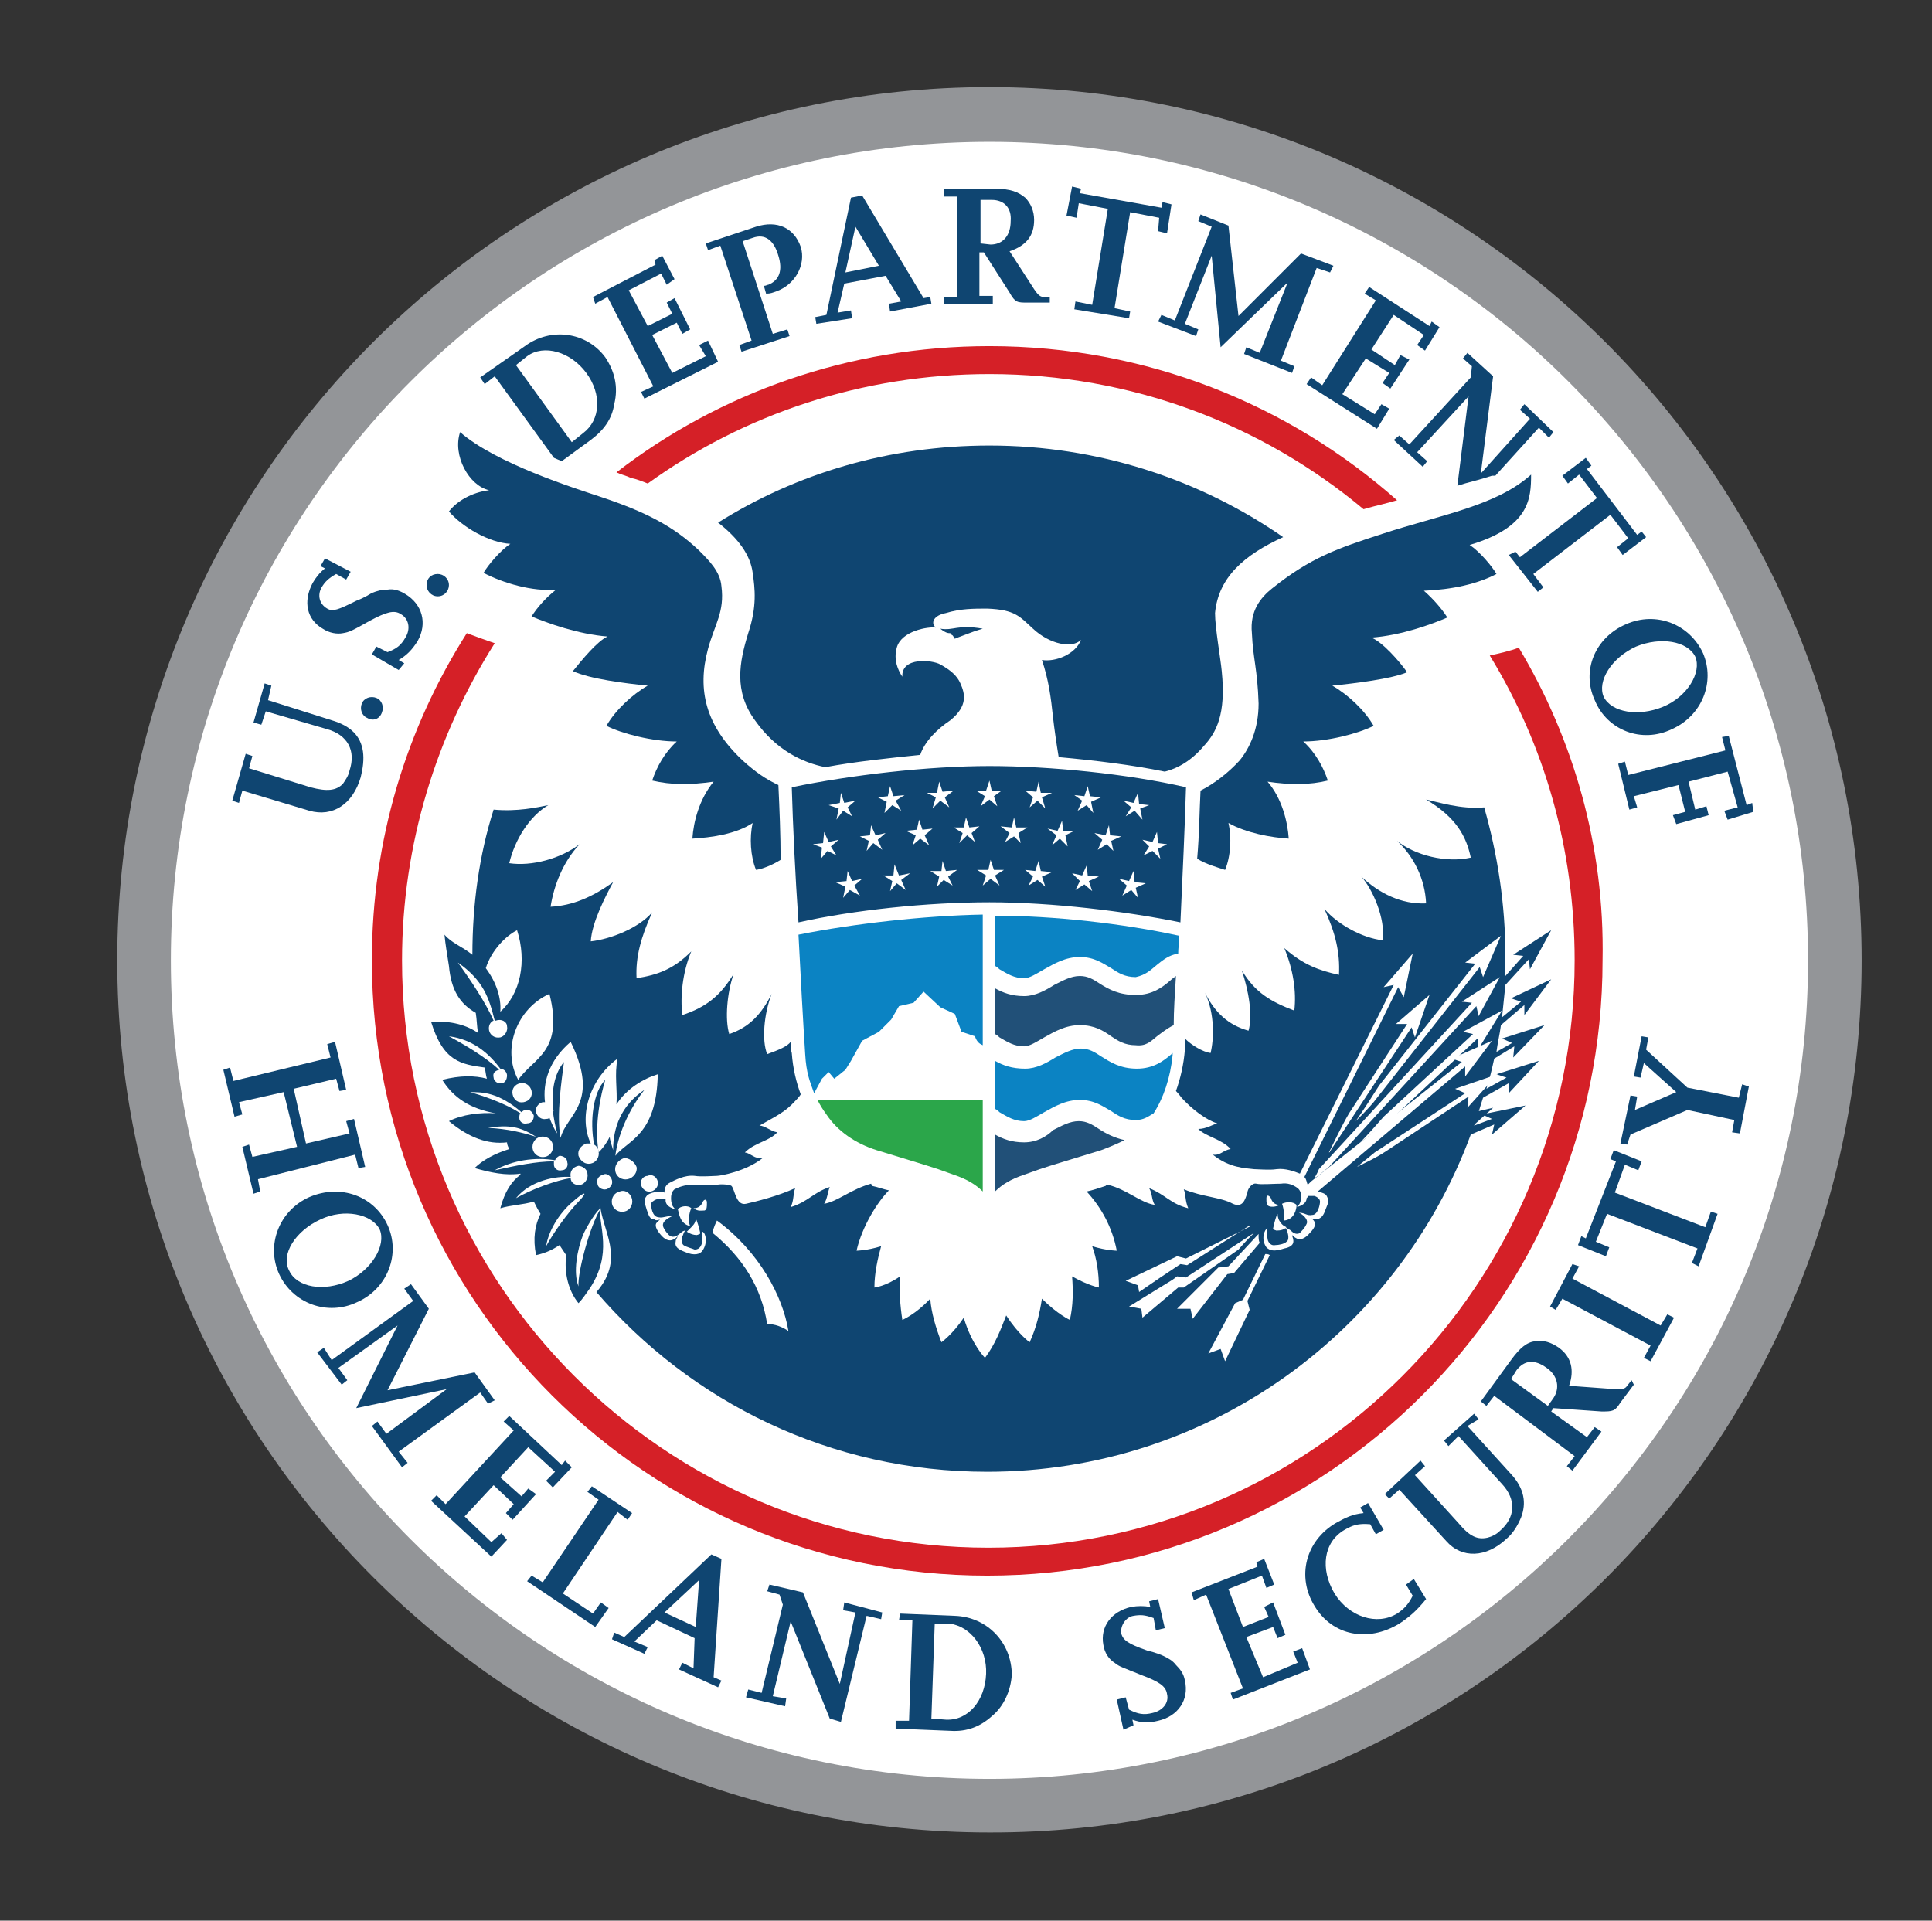<?xml version="1.0" encoding="utf-8"?>
<svg version="1.1" id="Layer_1" xmlns="http://www.w3.org/2000/svg" xmlns:xlink="http://www.w3.org/1999/xlink" x="0px" y="0px"
	 viewBox="0 0 173 172" style="enable-background:new 0 0 173 172;" xml:space="preserve">
<rect x="0" y="0" width="173" height="172" fill="#333333" stroke="none"/>
<style type="text/css">
	.st0{fill-rule:evenodd;clip-rule:evenodd;fill:#939598;}
	.st1{fill-rule:evenodd;clip-rule:evenodd;fill:#FFFFFF;}
	.st2{fill-rule:evenodd;clip-rule:evenodd;fill:#D52027;}
	.st3{fill-rule:evenodd;clip-rule:evenodd;fill:#0F4571;}
	.st4{fill-rule:evenodd;clip-rule:evenodd;fill:#0B83C3;}
	.st5{fill-rule:evenodd;clip-rule:evenodd;fill:#2BA64A;}
	.st6{fill-rule:evenodd;clip-rule:evenodd;fill:#215078;}
</style>
<g>
	<g>
		<path class="st0" d="M166.7,86c0-43.2-35-78.2-78.1-78.2c-43.2,0-78.1,35-78.1,78.2c0,43.1,35,78.1,78.1,78.1
			C131.8,164.2,166.7,129.2,166.7,86L166.7,86L166.7,86z"/>
		<path class="st1" d="M88.6,159.3c-40.5,0-73.3-32.8-73.3-73.3c0-40.5,32.8-73.3,73.3-73.3c40.5,0,73.3,32.8,73.3,73.3
			C161.9,126.5,129,159.3,88.6,159.3L88.6,159.3L88.6,159.3z"/>
		<path class="st2" d="M136,58c-0.8,0.3-1.7,0.5-2.6,0.7c4.9,8,7.6,17.3,7.6,27.3c0,29-23.5,52.6-52.5,52.6S36,115,36,86
			c0-10.4,3.1-20.2,8.3-28.4c-0.9-0.3-1.7-0.6-2.5-0.9c-5.4,8.5-8.5,18.5-8.5,29.3c0,30.5,24.7,55.1,55.1,55.1
			c30.4,0,55.1-24.7,55.1-55.1C143.7,75.8,140.9,66.2,136,58L136,58L136,58z"/>
		<path class="st3" d="M117.1,107.1c0,0.1,0,0.1-0.1,0.2c0,0.2-0.1,0.5-0.6,0.7c-0.2,0.1-0.4,0.1-0.1-0.1c0.2-0.2,0.4-1.1-0.1-1.5
			c-0.4-0.3-0.9-0.5-1.5-0.4c-0.7,0-1.8,0.1-2.2,0c-0.4-0.1-0.8,0.5-0.8,0.8c-0.2,0.6-0.4,1.4-1.3,1c-1.1-0.6-2.7-0.6-4.4-1.3
			c0.2,0.5,0.1,1,0.4,1.7c-1.6-0.4-2-1.2-3.5-1.8c0.3,0.5,0.2,1,0.5,1.5c-1.3-0.2-2.5-1.4-4.2-1.8c-0.1,0-0.1,0-0.2,0.1
			c-0.6,0.2-1.2,0.4-1.7,0.5c1.3,1.4,2.3,3.2,2.7,5.3c0,0-0.9,0-2.2-0.4c0.4,1.1,0.6,2.4,0.6,3.7c0,0-1-0.2-2.4-1
			c0.1,1.3,0.1,2.6-0.2,3.9c0,0-1.1-0.5-2.5-1.9c-0.2,1.3-0.5,2.6-1.1,3.9c0,0-1-0.7-2.1-2.4c-0.5,1.3-1,2.6-1.9,3.8
			c0,0-1.2-1.2-1.9-3.6c-1,1.5-2,2.2-2,2.2c-0.5-1.3-0.9-2.6-1-3.9c-1.3,1.4-2.5,1.9-2.5,1.9c-0.2-1.3-0.3-2.7-0.2-3.9
			c-1.3,0.9-2.3,1-2.3,1c0-1.3,0.3-2.6,0.6-3.7c-1.3,0.4-2.2,0.4-2.2,0.4c0.5-2.2,1.9-4.4,2.9-5.4l0,0c-0.5-0.1-1-0.3-1.5-0.4
			C78,106,78,106,78,106c-1.8,0.5-3,1.6-4.2,1.8c0.3-0.5,0.3-1,0.5-1.5c-1.5,0.5-1.9,1.3-3.5,1.8c0.3-0.6,0.2-1.1,0.4-1.7
			c-1.5,0.7-3.5,1.2-4.4,1.4c-0.9,0.2-1-1.3-1.3-1.6c-0.1-0.1-0.9-0.2-1.3-0.1c-0.5,0.1-1.4,0-2.2,0c-0.7,0-1.2,0.2-1.6,0.4
			c-0.5,0.4-0.3,1.4-0.1,1.6c0.2,0.2,0.1,0.2-0.1,0.1c-0.5-0.2-0.6-0.5-0.6-0.7c0,0,0-0.1,0-0.1c-0.2,0-0.5,0-0.8,0
			c-0.3,0.1-0.5,0.3-0.5,0.4c0,0.3,0.1,1.1,0.6,1.2c0.5,0.1,0.6-0.1,1.3-0.1c-0.4,0.2-1,0.5-0.8,1c0.1,0.2,0.2,0.4,0.5,0.7
			c0.2,0.2,0.5,0.2,0.8,0c0.3-0.2,0.4-0.4,0.7-0.4c-0.2,0.1-0.2,0.4-0.3,0.5c-0.1,0.3-0.1,0.6,0.1,0.8c0.3,0.2,0.8,0.3,1,0.4
			c0.5,0,0.6-0.4,0.7-0.7c0-0.3,0-0.6,0-0.9c0.3,0.1,0.5,1,0,1.7c-0.2,0.3-0.7,0.5-1.6,0.1c-0.5-0.2-0.9-0.4-0.8-0.9
			c0-0.2,0.1-0.3,0.2-0.5c-0.1,0.1-0.2,0.2-0.4,0.3c-0.4,0.2-0.8,0-1.2-0.5c-0.5-0.6-0.4-0.9-0.3-1c0.1-0.1,0.2-0.2,0.3-0.3
			c-0.2,0.1-0.4,0.1-0.5,0c-0.4,0-0.5-0.3-0.7-0.9c-0.2-0.7-0.3-0.8,0-1.2c0.2-0.3,1.2-0.5,1.6-0.3c0-0.4,0.1-0.7,0.5-0.9
			c0.4-0.2,1.3-0.7,2.2-0.6c0.6,0.1,1.7,0,2,0c0.3,0,2.6-0.4,4.1-1.6c-0.8,0.1-1-0.4-1.6-0.5c0.9-0.9,2.2-1,2.9-1.8
			c-0.6-0.1-1.1-0.6-1.6-0.6c1.4-0.8,2.3-1.2,3.2-2.2c0,0,0.4-0.4,0.5-0.6c-0.4-1.1-0.7-2.3-0.8-3.7c-0.1-0.3-0.1-0.6-0.1-1
			c-0.3,0.4-1,0.7-2.1,1.1c-0.5-1.2-0.3-3.6,0.4-5.4c-0.9,1.8-2,3-3.8,3.6c-0.4-1.3-0.2-3.7,0.4-5.4c-1.2,2-2.5,3-4.6,3.7
			c-0.2-1.6,0-3.8,0.8-5.7c-1.6,1.6-3,2.1-4.9,2.4c-0.1-1.9,0.4-3.7,1.4-5.9c-1.2,1.4-3.7,2.4-5.5,2.6c0.1-1.7,1.3-4,2-5.3
			c-1.8,1.3-3.6,2.1-5.6,2.2c0.3-1.9,1.1-4,2.6-5.6c-1.7,1.3-4.3,2-6.3,1.7c0.5-2.1,1.8-4.2,3.5-5.2c-1,0.2-2.8,0.6-4.9,0.4
			c-1.3,4.1-1.9,8.5-1.9,13c-1-0.8-1.8-1-2.5-1.8c0.1,1,0.2,1.5,0.4,2.8c0.2,2.2,1,3.4,2.4,4.2c0.1,0.6,0.1,1.2,0.2,1.8
			c-1-0.7-2.4-1.1-4.2-1c1.1,3.6,2.7,3.8,4.8,4.1c0.1,0.4,0.1,0.7,0.2,1c-1.1-0.3-2.4-0.3-4,0.1c1,1.6,2.5,2.6,4.8,3c0,0,0,0,0,0
			c-1.4-0.1-3,0.1-4.2,0.7c1.8,1.5,3.5,2.1,5.2,1.9c0,0.2,0.1,0.4,0.2,0.6c-1.3,0.4-2.4,1-3.1,1.7c1.4,0.4,2.8,0.7,4.1,0.5
			c0,0,0,0,0,0.1c-0.8,0.6-1.4,1.5-1.8,3c1-0.3,2-0.3,3-0.6c0.2,0.4,0.4,0.8,0.6,1.1c-0.5,1-0.7,2.2-0.4,3.7
			c0.9-0.2,1.5-0.5,2.1-0.9c0.2,0.3,0.4,0.6,0.6,0.9c-0.2,1.6,0.2,3.2,1.1,4.3c0.4-0.4,0.7-0.9,1-1.3c2.1-3.2,0.8-5.5,0.9-7.6
			c0,0,0-0.1,0-0.1c0.2,2.5,2.3,4.9-0.2,7.9c0,0.1-0.1,0.1-0.1,0.1c8.5,9.9,21,16.1,35,16.1c19.9,0,36.8-12.6,43.3-30.2l2.1-0.9
			l-0.2,0.9l3-2.6l-3.9,0.8l0.9,0.4l-1.6,0.6c0.3-0.8,0.5-1.6,0.8-2.5l2.3-1.3l0,0.9l2.7-2.9l-3.8,1.2l0.9,0.3l-1.8,1
			c0.3-0.9,0.5-1.8,0.7-2.7l1.8-1.1l-0.1,1l2.8-2.9l-3.8,1.2l0.9,0.4l-1.4,0.8c0.1-0.8,0.3-1.6,0.4-2.4l2.1-1.8l0,0.9l2.4-3.2
			l-3.6,1.7l0.9,0.3l-1.7,1.4c0.1-1,0.2-1.9,0.3-2.9l2.1-2.3l0.1,0.9l1.9-3.5l-3.4,2.2l0.9,0.1l-1.6,1.8c0-0.6,0-1.2,0-1.8
			c0-4.6-0.7-9.1-1.9-13.3c-2.1,0.2-4.2-0.5-5.2-0.7c2.7,1.6,3.6,3.3,4,5.2c-2.2,0.5-5-0.2-6.6-1.5c1.5,1.4,2.5,3.4,2.6,5.6
			c-2.2,0.1-4.2-0.9-5.8-2.4c1,1.1,2.2,3.8,1.9,5.7c-1.8-0.2-4-1.4-5.2-2.8c1,2.2,1.4,3.9,1.3,5.9c-1.8-0.4-3.2-0.9-4.9-2.4
			c0.8,1.9,1.1,3.9,0.9,5.6c-2.1-0.8-3.5-1.6-4.7-3.6c0.6,1.8,1,4,0.6,5.4c-1.8-0.5-3-1.6-3.9-3.4c0.9,1.9,0.8,4.2,0.5,5.4
			c-0.7-0.1-1.7-0.7-2.3-1.3c0,0.3,0,0.7,0,1c-0.1,1.3-0.4,2.6-0.8,3.7c0.2,0.2,0.5,0.6,0.5,0.6c0.9,1,2.2,2,3.2,2.3
			c-0.4,0.1-1,0.5-1.7,0.5c0.7,0.7,2.1,0.9,2.9,1.8c-0.7,0.1-0.9,0.6-1.6,0.5c1.5,1.2,2.9,1.2,3.7,1.3c0.3,0,1.4,0.1,2,0
			c0.8-0.1,1.6,0.2,2.1,0.4l8.4-16.9l-0.9,0.2l2.6-3l-0.8,3.9l-0.5-0.9l-8.4,17c0.2,0.2,0.2,0.5,0.3,0.7c0,0,0,0,0,0l0.3-0.3
			l13.5-10.7l-0.9-0.3l3.6-1.6l-2.4,3.2l0-0.9L118,106.7c0.4,0.1,0.7,0.2,0.8,0.4c0.2,0.4,0.2,0.5-0.1,1.2c-0.2,0.6-0.4,0.8-0.8,0.9
			c-0.1,0-0.3,0-0.5-0.1c0.1,0.1,0.2,0.1,0.3,0.3c0.1,0.2,0.1,0.5-0.4,1c-0.4,0.5-0.9,0.7-1.2,0.5c-0.2-0.1-0.3-0.2-0.4-0.3
			c0,0.1,0.1,0.3,0.1,0.4c0.1,0.5-0.3,0.7-0.8,0.8c-0.9,0.3-1.3,0.2-1.6-0.1c-0.5-0.7-0.2-1.6,0.1-1.7c-0.1,0.3-0.1,0.5,0,0.9
			c0,0.2,0.2,0.7,0.7,0.6c0.3,0,0.8-0.1,1-0.3c0.2-0.1,0.2-0.5,0.1-0.8c0-0.1-0.1-0.4-0.3-0.5c0.3,0.1,0.5,0.2,0.7,0.4
			c0.2,0.2,0.6,0.3,0.8,0c0.3-0.3,0.4-0.5,0.5-0.7c0.2-0.4-0.4-0.9-0.7-1c0.6,0,0.7,0.3,1.2,0.2c0.5,0,0.7-0.9,0.7-1.2
			c0-0.2-0.2-0.4-0.5-0.5C117.6,107.1,117.3,107.1,117.1,107.1L117.1,107.1L117.1,107.1z"/>
		<path class="st2" d="M58,43.3c8.6-6.2,19.2-9.8,30.6-9.8c12.7,0,24.4,4.5,33.5,12.1c1-0.3,2-0.5,3-0.8
			c-9.7-8.6-22.5-13.8-36.5-13.8c-12.6,0-24.2,4.2-33.4,11.3c0.4,0.2,0.9,0.3,1.3,0.5C57,42.9,57.5,43.1,58,43.3L58,43.3L58,43.3z"
			/>
		<path class="st3" d="M114.9,48.1c-7.5-5.2-16.6-8.2-26.3-8.2c-9,0-17.3,2.5-24.3,6.9c1.8,1.4,2.9,2.9,3.1,4.5
			c0.2,1.4,0.4,3-0.4,5.4c-0.8,2.6-1.3,5.2,0.6,7.8c1.9,2.7,4.3,3.8,6.3,4.2c2.7-0.5,5.6-0.8,8.5-1.1c0.4-1.2,1.5-2.3,2.7-3.1
			c1.6-1.3,1.3-2.4,0.9-3.3c-0.3-0.7-0.9-1.2-1.8-1.7c-0.7-0.4-3.5-0.7-3.4,1.1c-0.4-0.6-0.8-1.5-0.5-2.6c0.4-1.5,2.8-1.9,3.5-1.8
			c-0.5-0.4-0.2-1.1,0.9-1.3c1.3-0.4,2.5-0.4,3.7-0.4c2.5,0.1,2.9,0.7,4.1,1.8c1.5,1.4,3.5,1.8,4.3,1c-0.5,1.3-2.3,2-3.5,1.8
			c0.6,1.8,0.8,3.3,1,5.2c0.1,0.9,0.3,2.3,0.5,3.5c3.3,0.3,6.6,0.7,9.5,1.3c1.2-0.3,2.4-1,3.5-2.3c1.1-1.2,2-2.8,1.6-6.7
			c-0.1-1.1-0.6-3.9-0.6-5.2C109.1,51.7,111.4,49.7,114.9,48.1L114.9,48.1L114.9,48.1z"/>
		<path class="st3" d="M71.5,82.6c4.9-1.1,11.5-1.8,17.1-1.8c5.6,0,12.2,0.8,17.1,1.8c0.2-4.3,0.4-8.7,0.5-12.1
			c-5.2-1.2-12.2-1.9-17.6-1.9c-5.5,0-12.4,0.8-17.7,1.9C71,73.9,71.2,78.3,71.5,82.6L71.5,82.6L71.5,82.6z"/>
		<path class="st3" d="M137.1,42.5c-3.1,2.8-8.1,3.6-13.3,5.3c-4,1.3-6.4,2.1-9.9,4.9c-1,0.8-2,2-1.8,4c0.1,2.3,0.5,3.2,0.6,6.3
			c0,2.3-0.8,4-1.7,5.1c-1,1.1-2.3,2.1-3.5,2.7c-0.1,1.9-0.1,3.8-0.3,6.1c0.8,0.5,1.9,0.8,2.5,1c0.5-1.2,0.6-2.9,0.3-4.2
			c1.6,0.9,3.8,1.3,5.4,1.4c-0.1-1.5-0.6-3.6-1.9-5.1c2,0.3,3.8,0.3,5.4-0.1c-0.4-1.2-1.1-2.5-2.2-3.5c2.2,0,4.9-0.7,6.3-1.4
			c-0.8-1.4-2.3-2.8-3.7-3.6c2-0.2,5.3-0.6,6.7-1.2c-0.7-1-2.2-2.7-3.2-3.1c2.7-0.2,5.4-1.2,6.8-1.8c-0.5-0.8-1.3-1.7-2.1-2.4
			c2.5-0.1,4.8-0.6,6.5-1.5c-0.4-0.7-1.5-2-2.4-2.6C137,47.2,137.1,44.6,137.1,42.5L137.1,42.5L137.1,42.5z"/>
		<path class="st3" d="M69.7,70.3c-1.1-0.5-2.1-1.2-3.2-2.2c-3.3-3.1-4.1-6.3-3.1-10c0.6-2.2,1.5-3.3,1.2-5.6
			c-0.1-1.3-1.1-2.3-2-3.2c-2.3-2.2-4.9-3.5-8.8-4.8c-2.4-0.8-9.4-3-12.6-5.8c-0.7,2.1,0.8,4.8,2.6,5.2c-1.6,0.2-2.9,1-3.6,1.9
			c1.2,1.4,3.6,2.8,5.5,2.9c-0.9,0.6-2,1.9-2.4,2.6c1.7,0.9,4.4,1.7,6.5,1.5c-0.9,0.7-1.7,1.6-2.2,2.4c1.4,0.6,4.2,1.6,6.8,1.8
			c-0.9,0.4-2.3,2.1-3.1,3.1c1.5,0.7,4.7,1.1,6.7,1.3c-1.4,0.8-2.9,2.2-3.7,3.6c1.4,0.7,4.1,1.4,6.3,1.4c-1.1,1-1.8,2.3-2.2,3.5
			c1.7,0.4,3.4,0.4,5.5,0.1c-1.3,1.6-1.8,3.6-1.9,5.1c1.7-0.1,3.9-0.4,5.4-1.4c-0.3,1.3-0.2,3,0.3,4.2c0.6-0.1,1.4-0.4,2.2-0.9
			C69.9,74.8,69.8,72.4,69.7,70.3L69.7,70.3L69.7,70.3z"/>
		<path class="st1" d="M117.7,105.5c0.1-0.2,0.3-0.5,0.4-0.8l13.7-14.9l-0.9-0.1l3.4-2.2l-1.9,3.5l-0.2-0.9L119,104.5
			C118.5,104.9,118.1,105.3,117.7,105.5L117.7,105.5L117.7,105.5z"/>
		<path class="st4" d="M87.3,92.8c0.2,0.6,0.5,0.7,0.7,0.8V81.9c-5.2,0.1-11.5,0.8-16.5,1.8c0.2,3.9,0.4,7.6,0.6,10.7
			c0.1,1.7,0.4,2.4,0.8,3.5l0.7-1.3l0.6-0.6l0.5,0.6l1-0.8l0.5-0.8l1-1.8l1.5-0.8l1.1-1.1l0.7-1.2l1.3-0.3l0.9-1l1.5,1.4l1.3,0.6
			l0.6,1.6L87.3,92.8L87.3,92.8L87.3,92.8z"/>
		<path class="st4" d="M103.6,86.4c0.5-0.4,1.1-0.9,1.9-1c0-0.5,0.1-1.1,0.1-1.6c-5-1.1-11.3-1.8-16.5-1.8v4.5
			c0.2,0.1,0.3,0.2,0.4,0.3c0.7,0.4,1.3,0.8,2.2,0.8c0.5,0,1.1-0.4,1.8-0.8c0.9-0.5,1.9-1.1,3.2-1.1c1.3,0,2.1,0.6,2.8,1
			c0.6,0.4,1.2,0.8,2.2,0.8C102.6,87.3,103,86.9,103.6,86.4L103.6,86.4L103.6,86.4z"/>
		<polygon class="st3" points="36,131.4 36.5,131 35.7,130 43,124.7 43.7,125.7 44.3,125.4 42.5,122.9 34.7,124.5 38.4,117.2 
			36.8,115 36.2,115.4 37,116.5 29.7,121.8 29,120.7 28.4,121.1 30.6,124 31.1,123.6 30.3,122.5 35.6,118.7 31.9,126.1 40,124.4 
			34.6,128.4 33.8,127.3 33.3,127.7 36,131.4 36,131.4 		"/>
		<path class="st4" d="M89.1,95v4.3c0.2,0.1,0.3,0.2,0.4,0.3c0.7,0.4,1.3,0.8,2.2,0.8c0.5,0,1.1-0.4,1.8-0.8
			c0.9-0.5,1.9-1.1,3.2-1.1c1.3,0,2.1,0.6,2.8,1c0.6,0.4,1.2,0.8,2.2,0.8c0.7,0,1.1-0.3,1.6-0.6c0.9-1.4,1.5-3.2,1.7-5.2
			c0,0,0-0.1,0-0.2c0,0-0.1,0-0.1,0.1c-0.7,0.6-1.6,1.3-3.1,1.3c-1.5,0-2.4-0.6-3.2-1.1c-0.6-0.4-1.1-0.7-1.8-0.7
			c-0.8,0-1.5,0.4-2.3,0.8c-0.8,0.5-1.7,1-2.7,1C90.6,95.7,89.8,95.4,89.1,95L89.1,95L89.1,95z"/>
		<polygon class="st3" points="115.7,33.4 115.9,32.8 114.7,32.3 117.9,24 119.1,24.4 119.4,23.8 116.5,22.7 110.9,28.3 110,20.2 
			107.5,19.2 107.3,19.8 108.5,20.3 105.2,28.7 104,28.2 103.7,28.8 107.1,30.1 107.3,29.5 106.1,29 108.5,22.9 109.3,31.1 
			115.3,25.3 112.8,31.6 111.6,31.1 111.4,31.7 115.7,33.4 115.7,33.4 		"/>
		<path class="st5" d="M88,98.5H73.2c0.2,0.4,0.5,0.9,0.8,1.3c1,1.5,2.6,2.6,4.5,3.2c2.6,0.8,4.3,1.3,5.5,1.7l1.4,0.5
			c1.2,0.4,2,0.9,2.6,1.5V98.5L88,98.5L88,98.5z"/>
		<path class="st3" d="M130.6,100.5l-11.2,5.6c-0.2,0.1-0.4,0.3-0.4,0.4c0.1,0.1,0.1,0.1,0.2,0.2c0,0.1,0,0.1,0,0.1l11.6-5.8
			l-0.1,0.9l3-2.7l-3.9,0.9L130.6,100.5L130.6,100.5L130.6,100.5z"/>
		<path class="st3" d="M136.5,36.2l-0.4,0.5l0.9,0.8l-4.4,4.9l1.1-8.7l-2.3-2.1l-0.4,0.5l0.8,0.7l-0.1,1l-5.5,6l-0.9-0.8l-0.5,0.4
			l2.6,2.4l0.4-0.5l-0.9-0.8l4.6-5l-1,8c0.9-0.3,1.9-0.5,3.1-0.9c0.1,0,0.2,0,0.3,0l3.9-4.3l0.9,0.9l0.4-0.5L136.5,36.2L136.5,36.2
			L136.5,36.2z"/>
		<path class="st3" d="M146.1,123.6l-0.4,0.5c-0.2,0.3-0.4,0.3-1.1,0.3l-4.1-0.3c0.5-1.4,0.2-2.6-0.9-3.4c-0.7-0.5-1.4-0.7-2.1-0.6
			c-0.8,0.1-1.4,0.6-2.2,1.7l-2.7,3.7l0.5,0.4l0.7-0.9l7.2,5.4l-0.7,0.9l0.5,0.4l2.6-3.5l-0.6-0.4l-0.7,0.9l-3.2-2.3l0.2-0.3
			l4.3,0.3c1,0,1.2,0,1.7-0.8l1.2-1.6L146.1,123.6L146.1,123.6L146.1,123.6z"/>
		<path class="st1" d="M123,98.7c-0.5,0.6-1.1,1.2-1.6,1.7c0.7-1,1.4-2.1,2.1-3.2l8.6-10.9l-0.9-0.1l3.2-2.4l-1.6,3.7l-0.3-0.9
			L123,98.7L123,98.7L123,98.7z"/>
		<polygon class="st3" points="22.7,106.9 23.3,106.7 23.1,105.6 31.8,103.4 32.1,104.6 32.7,104.5 31.7,100.2 31,100.4 31.3,101.5 
			27.4,102.4 26.3,97.5 30.1,96.6 30.4,97.7 31,97.6 30,93.3 29.3,93.5 29.6,94.7 20.9,96.8 20.6,95.6 20,95.8 21,100 21.7,99.8 
			21.4,98.7 25.4,97.8 26.6,102.7 22.6,103.6 22.3,102.5 21.7,102.7 22.7,106.9 22.7,106.9 		"/>
		<path class="st3" d="M132.4,127.1l-0.4-0.5l-2.7,2.4l0.4,0.5l0.9-0.9l3.9,4.3c1.3,1.4,1.2,3-0.2,4.2c-0.3,0.3-0.7,0.5-1.1,0.6
			c-0.9,0.2-1.6-0.1-2.6-1.3l-3.9-4.3l0.9-0.8l-0.4-0.5l-3.2,3l0.4,0.4l0.9-0.8l4.2,4.6c1.4,1.6,3.6,1.5,5.4-0.2
			c0.6-0.5,1-1.2,1.3-1.9c0.5-1.3,0.3-2.6-0.9-3.9l-3.9-4.3L132.4,127.1L132.4,127.1L132.4,127.1z"/>
		<polygon class="st3" points="44,139.4 45.4,137.9 44.9,137.3 44,138.1 41.6,135.8 44.2,133 46,134.7 45.3,135.5 45.9,136.1 
			48,133.8 47.3,133.3 46.7,134 44.8,132.3 47.3,129.6 49.7,131.8 48.9,132.6 49.5,133.2 51.2,131.4 50.6,130.8 50.3,131.2 
			45.6,126.8 45.1,127.3 46,128.1 39.9,134.7 39.1,133.9 38.6,134.4 44,139.4 44,139.4 		"/>
		<path class="st1" d="M121.8,102.3c0.7-0.7,1.4-1.5,2.1-2.3l8-7.4l-0.9-0.2l3.5-1.9l-2.1,3.4l-0.1-0.9l-7.9,7.4
			C123.5,101,122.6,101.7,121.8,102.3L121.8,102.3L121.8,102.3z"/>
		<path class="st1" d="M121.5,104.5c0.5-0.4,1-0.8,1.6-1.3l8.1-5.3l-0.9-0.4l3.8-1.3l-2.7,3l0.1-1l-7.4,4.9
			C123.2,103.7,122.3,104.1,121.5,104.5L121.5,104.5L121.5,104.5z"/>
		<polygon class="st3" points="153.8,108.7 153.2,108.5 152.7,109.9 144.6,106.8 145.5,104.3 146.7,104.8 147,104 144.5,103 
			144.2,103.8 144.7,104 142,110.9 141.6,110.7 141.3,111.5 143.8,112.5 144.1,111.7 142.9,111.2 143.9,108.7 152,111.8 
			151.5,113.1 152.1,113.4 153.8,108.7 153.8,108.7 		"/>
		<path class="st3" d="M147,47.6l-0.4,0.3l-4.5-5.9l0.4-0.3L142,41l-2.1,1.6l0.5,0.7l1-0.8l1.6,2.1l-6.9,5.3l-0.4-0.5
			c-0.2,0.1-0.4,0.2-0.6,0.3l2.6,3.3l0.5-0.4l-0.9-1.2l6.9-5.3l1.6,2.1l-1,0.8l0.5,0.7l2.1-1.6L147,47.6L147,47.6L147,47.6z"/>
		<polygon class="st3" points="75.3,154.2 77.6,144.7 78.9,145 79,144.4 75.6,143.5 75.5,144.2 76.6,144.4 75.2,150.8 71.9,142.6 
			68.9,141.9 68.7,142.5 69.8,142.8 70.1,143.7 68.2,151.6 67,151.3 66.8,152 70.3,152.8 70.4,152.1 69.2,151.9 70.8,145.2 
			74.3,153.9 75.3,154.2 75.3,154.2 		"/>
		<path class="st3" d="M54.2,32c-1.7-2.3-4.9-2.7-7.2-1L43,33.8l0.4,0.6l0.9-0.7l5.3,7.3c0.2,0.1,0.5,0.2,0.7,0.3l2.6-1.9
			c1.2-0.9,1.9-1.9,2.1-3.2C55.4,34.6,55,33.2,54.2,32L54.2,32L54.2,32z"/>
		<polygon class="st3" points="145.9,72.5 146.6,72.3 146.3,71.3 150.3,70.3 150.9,72.7 149.8,73 150.1,73.8 153,73 152.8,72.2 
			151.8,72.5 151.2,70 154.7,69.1 155.6,72.3 154.4,72.6 154.7,73.4 157,72.7 156.9,71.9 156.4,72.1 154.8,65.9 154.2,66 
			154.5,67.2 145.8,69.4 145.5,68.2 144.9,68.4 145.9,72.5 145.9,72.5 		"/>
		<polygon class="st3" points="123.3,38.4 124.4,36.6 123.7,36.2 123.1,37.1 120.2,35.3 122.3,32.1 124.4,33.4 123.8,34.3 
			124.5,34.8 126.2,32.2 125.4,31.8 124.9,32.7 122.8,31.3 124.8,28.2 127.5,30 126.9,30.9 127.6,31.4 128.9,29.3 128.2,28.8 
			128,29.2 122.6,25.7 122.2,26.3 123.2,26.9 118.4,34.5 117.4,33.8 117,34.4 123.3,38.4 123.3,38.4 		"/>
		<path class="st3" d="M24.3,61.4l-0.6-0.2l-1,3.5l0.7,0.2l0.4-1.2l5.5,1.6c1.8,0.5,2.6,1.9,2,3.7c-0.1,0.5-0.4,0.9-0.6,1.2
			c-0.6,0.6-1.4,0.7-2.9,0.3l-5.5-1.7l0.3-1.1l-0.6-0.2l-1.2,4.2l0.6,0.2l0.3-1.1l6,1.8c2.1,0.6,3.9-0.6,4.6-3
			c0.2-0.8,0.3-1.6,0.2-2.3c-0.2-1.4-1.1-2.3-2.8-2.8L24,62.7L24.3,61.4L24.3,61.4L24.3,61.4z"/>
		<polygon class="st3" points="156.6,97.3 156,97.1 155.7,98.3 151.1,97.4 147.4,94 147.6,92.9 147,92.8 146.3,96.4 146.9,96.5 
			147.2,95.2 150.1,97.8 146.4,99.4 146.6,98.2 146,98.1 145.1,102.4 145.7,102.5 146,101.6 151.1,99.4 155.3,100.3 155.1,101.4 
			155.8,101.5 156.6,97.3 156.6,97.3 		"/>
		<polygon class="st3" points="64.3,32.4 63.4,30.5 62.6,30.9 63.2,31.9 60.2,33.4 58.4,30 60.6,28.9 61.1,29.9 61.8,29.5 
			60.4,26.7 59.7,27.1 60.2,28.1 58,29.2 56.3,26 59.2,24.5 59.7,25.5 60.4,25 59.3,22.9 58.6,23.3 58.7,23.7 53.1,26.6 53.3,27.2 
			54.4,26.6 58.5,34.6 57.4,35.1 57.7,35.7 64.3,32.4 64.3,32.4 		"/>
		<path class="st1" d="M106,115.3h-0.5l-3.2,2.7l-0.1-0.8l-1.1-0.2l3.9-2.4l0.4-0.3l0.8,0.1l6.1-4c-0.2,0.2-0.9,0.9-1.4,1.5
			L106,115.3L106,115.3L106,115.3z"/>
		<path class="st1" d="M102,115.7l-0.1-0.6l-1.1-0.4l4.6-2.2l0.8,0.2l5.8-2.9c0,0-0.1,0-0.1,0s0,0-0.1,0c-1.1,0.7-5.5,3.5-5.5,3.5
			l-0.6-0.1l-1.8,1.2L102,115.7L102,115.7L102,115.7z"/>
		<polygon class="st3" points="149.9,118 149.3,117.7 148.7,118.7 140.8,114.5 141.4,113.4 140.8,113.2 138.8,117 139.3,117.3 
			139.9,116.3 147.8,120.5 147.2,121.6 147.8,121.9 149.9,118 149.9,118 		"/>
		<path class="st3" d="M127.7,143.2l-1.1-1.8l-0.7,0.5l0.6,1c-0.4,0.8-0.8,1.2-1.4,1.6c-1.8,1.1-4.3,0.3-5.6-1.8
			c-1.3-2.2-1-4.6,0.9-5.7c0.7-0.4,1.2-0.6,2.3-0.5l0.5,0.9l0.7-0.4l-1.4-2.4l-0.7,0.4l0.3,0.5c-1,0.1-1.6,0.4-2.5,0.9
			c-2.7,1.6-3.5,4.8-1.9,7.4c1.6,2.7,4.8,3.3,7.6,1.6C126.2,144.8,126.8,144.3,127.7,143.2L127.7,143.2L127.7,143.2z"/>
		<polygon class="st3" points="117.3,149.5 116.6,147.6 115.8,147.9 116.2,148.9 113.1,150.2 111.6,146.6 114,145.7 114.4,146.7 
			115.1,146.4 114,143.5 113.2,143.9 113.6,144.8 111.3,145.7 110,142.3 113,141.1 113.4,142.2 114.1,141.9 113.2,139.6 
			112.5,139.9 112.6,140.3 106.7,142.6 106.9,143.3 108,142.8 111.3,151.2 110.2,151.6 110.4,152.2 117.3,149.5 117.3,149.5 		"/>
		<path class="st3" d="M149.7,65.3c2.7-1.2,3.9-4.2,2.8-6.8c-1.2-2.6-4.2-3.8-6.9-2.6c-2.8,1.2-4,4.2-2.8,6.8
			C143.9,65.4,147,66.6,149.7,65.3L149.7,65.3L149.7,65.3z"/>
		<path class="st3" d="M32,116.6c2.7-1.2,3.9-4.3,2.7-6.9c-1.2-2.6-4.2-3.7-7-2.5c-2.7,1.2-3.9,4.3-2.7,6.9
			C26.2,116.7,29.3,117.9,32,116.6L32,116.6L32,116.6z"/>
		<polygon class="st3" points="83.3,26.6 82.7,26.7 77.2,17.5 76.2,17.7 74,28.2 73,28.4 73.1,29 76.3,28.5 76.2,27.8 75,28 
			75.6,25.4 79.3,24.7 80.7,27 79.6,27.2 79.7,27.9 83.4,27.2 83.3,26.6 83.3,26.6 		"/>
		<path class="st3" d="M85.5,144.7l-4.9-0.2l-0.1,0.6l1.2,0l-0.3,9l-1.2,0l0,0.7l4.9,0.2c1.5,0.1,2.7-0.4,3.7-1.3
			c1.1-0.9,1.7-2.3,1.8-3.7C90.6,147.1,88.4,144.8,85.5,144.7L85.5,144.7L85.5,144.7z"/>
		<path class="st3" d="M36.2,59.4l-0.5-0.3c0.7-0.4,1.2-0.9,1.7-1.7c0.9-1.6,0.4-3.3-1.1-4.2c-0.5-0.3-1-0.5-1.6-0.4
			c-0.5,0-0.9,0.1-1.4,0.3c-0.2,0.1-0.6,0.4-1.4,0.7c-1.6,0.8-2.1,1-2.6,0.7c-0.7-0.4-0.9-1.2-0.5-1.9c0.3-0.5,0.6-0.8,1.3-1.2
			l0.9,0.5l0.4-0.7L29.1,50l-0.4,0.7l0.4,0.2c-0.5,0.4-0.8,0.8-1.1,1.3c-0.9,1.7-0.5,3.3,0.9,4.1c0.6,0.4,1.3,0.5,1.8,0.4
			c0.6-0.1,0.8-0.2,2.4-1.1c1.5-0.8,2.2-1,2.8-0.6c0.7,0.4,0.9,1.3,0.4,2.1c-0.4,0.7-0.8,1-1.6,1.3l-1-0.5l-0.4,0.7l2.4,1.4
			L36.2,59.4L36.2,59.4L36.2,59.4z"/>
		<polygon class="st3" points="64.6,150.5 63.9,150.2 64.6,139.6 63.7,139.2 55.9,146.6 55,146.2 54.8,146.8 57.7,148.1 58,147.5 
			56.8,147 58.8,145.1 62.2,146.7 62.1,149.4 61.1,148.9 60.8,149.5 64.3,151.1 64.6,150.5 64.6,150.5 		"/>
		<path class="st3" d="M94.1,26.6h-0.6c-0.3,0-0.5-0.1-0.9-0.7l-2.2-3.4c1.5-0.5,2.2-1.4,2.2-2.8c0-0.8-0.3-1.5-0.8-2
			c-0.6-0.5-1.3-0.8-2.7-0.8h-4.6v0.7h1.2v9h-1.2v0.6l4.4,0v-0.7h-1.2v-3.9h0.4l2.3,3.6c0.5,0.9,0.7,0.9,1.6,0.9h2V26.6L94.1,26.6
			L94.1,26.6z"/>
		<polygon class="st3" points="53.3,145.7 54.5,144 53.8,143.5 53.1,144.5 50.4,142.7 55.3,135.4 56.2,136.1 56.6,135.5 53,133.1 
			52.6,133.6 53.6,134.3 48.6,141.7 47.6,141.1 47.2,141.6 53.3,145.7 53.3,145.7 		"/>
		<polygon class="st3" points="101.1,28.5 101.2,27.9 99.8,27.6 101.2,19 103.8,19.5 103.7,20.7 104.5,20.9 104.9,18.3 104.1,18.1 
			104,18.6 96.7,17.3 96.8,16.9 96,16.7 95.5,19.3 96.4,19.5 96.6,18.2 99.2,18.7 97.8,27.3 96.3,27 96.2,27.7 101.1,28.5 
			101.1,28.5 		"/>
		<path class="st1" d="M125,91.7l3-2.6l-1.3,3.8l-0.3-0.9l-7.3,11.1c0,0,0,0.1-0.1,0.1c0.5-1,1.1-2.3,1.8-3.5l5.2-8L125,91.7
			L125,91.7L125,91.7z"/>
		<path class="st3" d="M70.7,30.1l-0.2-0.6l-1.3,0.4l-2.7-8.3l0.9-0.3c1.1-0.4,1.9,0.2,2.3,1.6c0.4,1.3,0.1,2.2-0.9,2.6
			c-0.1,0-0.2,0.1-0.4,0.1l0.2,0.7c0.4,0,0.6-0.1,0.9-0.2c1.7-0.6,2.7-2.4,2.2-4c-0.6-1.7-2.1-2.4-4-1.8l-4.5,1.5l0.2,0.6l1.1-0.4
			l2.8,8.5l-1.1,0.4l0.2,0.6L70.7,30.1L70.7,30.1L70.7,30.1z"/>
		<path class="st1" d="M146.5,57.9c2.2-0.9,4.6-0.5,5.3,0.9c0.6,1.4-0.7,3.6-2.9,4.5c-2.2,0.9-4.6,0.5-5.3-0.9
			C143,61,144.3,58.9,146.5,57.9L146.5,57.9L146.5,57.9z"/>
		<path class="st1" d="M28.7,109.2c2.1-1,4.6-0.5,5.3,0.9c0.6,1.4-0.7,3.6-2.8,4.6c-2.2,1-4.6,0.6-5.3-0.9
			C25.1,112.3,26.5,110.2,28.7,109.2L28.7,109.2L28.7,109.2z"/>
		<path class="st3" d="M101.5,154.5l-0.1-0.5c0.8,0.3,1.5,0.3,2.3,0.1c1.8-0.4,2.8-1.9,2.4-3.6c-0.1-0.6-0.4-1-0.8-1.4
			c-0.3-0.4-0.7-0.6-1.1-0.8c-0.2-0.1-0.7-0.3-1.5-0.5c-1.7-0.6-2.1-0.9-2.3-1.5c-0.1-0.7,0.4-1.5,1.1-1.6c0.6-0.1,1-0.1,1.8,0.2
			l0.2,1.1l0.8-0.2l-0.6-2.6l-0.8,0.2l0.1,0.5c-0.6-0.1-1.1-0.1-1.7,0c-1.8,0.4-2.8,1.8-2.5,3.4c0.1,0.7,0.5,1.3,1,1.6
			c0.5,0.4,0.7,0.4,2.4,1.1c1.6,0.6,2.2,1,2.3,1.7c0.2,0.8-0.4,1.5-1.3,1.7c-0.8,0.2-1.3,0.1-2.1-0.3l-0.3-1.1l-0.8,0.2l0.6,2.7
			L101.5,154.5L101.5,154.5L101.5,154.5z"/>
		<path class="st1" d="M52.2,38.8l-1,0.8l-5-6.9l1-0.8c1.5-1.1,3.9-0.4,5.3,1.5C53.9,35.3,53.8,37.6,52.2,38.8L52.2,38.8L52.2,38.8z
			"/>
		<path class="st1" d="M112.8,111.3l-2.3,2.7l-0.6,0.1l-3.1,4l-0.2-0.9l-0.9,0h-0.1h-0.2l3.7-3.7l0.1,0l0.8-0.1l2.7-2.9
			C112.7,110.9,112.7,111.1,112.8,111.3L112.8,111.3L112.8,111.3z"/>
		<path class="st1" d="M55.2,98.9c0.9-1.4,2.4-2.3,3.7-2.7c-0.1,5.5-2.7,5.9-3.8,7.3c0.2-1.7,1.1-4,2.6-5.9
			c-2.1,1.4-2.8,3.4-2.8,5.4c-0.1-0.4-0.3-0.9-0.3-1.2c-0.2,0.4-0.5,0.9-1,1.4c-0.4-2.5,0.2-5.2,0.6-6.5c-1.1,1.1-1.4,3.7-1,5.8
			c0.2,0.1,0.4,0.4,0.4,0.6c0.1,0.5-0.2,1-0.7,1.1c-0.5,0.1-0.9-0.2-1.1-0.7c-0.1-0.5,0.2-0.9,0.7-1.1c0.1,0,0.2,0,0.4,0
			c-1.1-2.3-0.2-5.7,2.4-7.6C55,96.2,55.3,97.6,55.2,98.9L55.2,98.9L55.2,98.9z"/>
		<path class="st1" d="M64.2,109.3c3.8,2.8,5.9,6.8,6.4,9.9c-0.4-0.3-1.3-0.7-1.9-0.6c-0.5-3.3-2.2-6-4.9-8.2
			C63.9,109.9,64.1,109.5,64.2,109.3L64.2,109.3L64.2,109.3z"/>
		<path class="st1" d="M52.6,105.1c0.1,0.4-0.2,0.9-0.6,1c-0.5,0.1-0.9-0.2-0.9-0.6c0,0,0,0,0,0c-1.3,0.2-3.5,1-4.9,1.8
			c1.3-1.6,3.6-2,4.9-1.9h0c-0.1-0.5,0.2-0.9,0.7-1C52.1,104.4,52.6,104.7,52.6,105.1L52.6,105.1L52.6,105.1z"/>
		<path class="st1" d="M50.8,104.1c0.1,0.3-0.1,0.7-0.5,0.7c-0.4,0.1-0.7-0.2-0.7-0.5c0-0.1,0-0.2,0-0.3l0,0c-1.6,0-3.5,0.4-5.3,0.8
			c1.6-0.9,3.6-1.2,5.4-0.9c0.1-0.2,0.2-0.3,0.4-0.4C50.4,103.5,50.8,103.7,50.8,104.1L50.8,104.1L50.8,104.1z"/>
		<path class="st1" d="M47.8,99.9c0,0.4-0.2,0.7-0.6,0.7c-0.3,0.1-0.7-0.1-0.7-0.5c0-0.1,0-0.3,0.1-0.4c-1.5-1-3.8-1.7-4.5-1.9
			c1.1,0,2.5,0,4.6,1.8c0.1-0.1,0.2-0.2,0.4-0.2C47.4,99.3,47.7,99.6,47.8,99.9L47.8,99.9L47.8,99.9z"/>
		<path class="st1" d="M113.7,112.4l-2,4.1l0.2,0.8l-2.2,4.6l-0.4-1.1l-1.1,0.4l2.4-4.5l0.7-0.3l2-4.1
			C113.4,112.3,113.6,112.3,113.7,112.4L113.7,112.4L113.7,112.4z"/>
		<path class="st1" d="M45.4,96.3c0,0.4-0.2,0.7-0.5,0.7c-0.3,0.1-0.7-0.2-0.7-0.5c-0.1-0.4,0.1-0.6,0.5-0.7c-1.3-1.2-3.2-2.3-4.5-3
			c2.3,0.3,3.7,1.7,4.6,2.9C45.1,95.7,45.4,96,45.4,96.3L45.4,96.3L45.4,96.3z"/>
		<path class="st1" d="M88.3,149.9c-0.1,2.4-1.6,4.2-3.6,4.1l-1.3-0.1l0.3-8.5l1.3,0C86.9,145.6,88.4,147.6,88.3,149.9L88.3,149.9
			L88.3,149.9z"/>
		<path class="st1" d="M45.4,91.9c0.1,0.4-0.2,0.9-0.6,1c-0.5,0.1-0.9-0.2-1-0.6c-0.1-0.4,0.1-0.8,0.4-0.9c-0.7-1.6-2.1-3.7-3.2-5.2
			c2.3,1.6,2.8,3.2,3.3,5.2c0,0,0,0,0.1,0C44.9,91.2,45.4,91.5,45.4,91.9L45.4,91.9L45.4,91.9z"/>
		<path class="st1" d="M48,101.8c-1.3-0.4-2.5-0.7-4.3-0.8C45.6,100.7,46.6,100.9,48,101.8C48.1,101.8,48.2,101.8,48,101.8L48,101.8
			L48,101.8z"/>
		<path class="st1" d="M51.1,93.3c2.7,5.5-0.4,6.5-0.9,8.6c-0.4-2,0.1-5.2,0.3-6.8c-0.9,1.1-1.1,2.6-1,4.2c0,0,0,0,0,0
			c0.1,0.1,0.1,0.2,0,0.2c0.1,0.7,0.2,1.3,0.4,2c-0.3-0.4-0.5-0.9-0.7-1.4c-0.1,0.1-0.2,0.1-0.3,0.1c-0.4,0.1-0.8-0.2-0.9-0.6
			c-0.1-0.4,0.2-0.8,0.6-0.9c0.1,0,0.1,0,0.2,0C48.6,97,49.1,95,51.1,93.3L51.1,93.3L51.1,93.3z"/>
		<path class="st1" d="M135.3,123.5l0.5-0.8c0.7-0.9,1.6-1,2.7-0.2c1,0.7,1.2,1.8,0.6,2.7l-0.5,0.7L135.3,123.5L135.3,123.5
			L135.3,123.5z"/>
		<path class="st1" d="M46.4,96.7c-1.5-2.8-0.1-6.4,2.8-7.7C50.5,94.2,47.8,94.7,46.4,96.7L46.4,96.7L46.4,96.7z"/>
		<path class="st3" d="M84.2,56.3c0.5,0.4,0.7,0.4,0.9,0.4c0,0.1,0.2,0.2,0.2,0.2c0.1,0.1,0.1,0.2,0.2,0.3c0.2-0.1,0.8-0.3,1.3-0.5
			c0.5-0.2,1.2-0.4,1.2-0.4C85.7,55.9,85.4,56.5,84.2,56.3L84.2,56.3L84.2,56.3z"/>
		<path class="st1" d="M48.9,111.6c0.2-1.3,1.1-2.9,2.4-4c0.9-0.8,1.4-1,0.7-0.2C50.8,108.6,49.5,110.5,48.9,111.6L48.9,111.6
			L48.9,111.6z"/>
		<path class="st1" d="M46.3,83.3c0.9,2.8,0.3,5.7-1.5,7.3c0.1-1.3-0.4-2.7-1.3-3.9C44,85.1,45.3,83.8,46.3,83.3L46.3,83.3
			L46.3,83.3z"/>
		<polygon class="st1" points="59.5,144.4 62.6,141.5 62.3,145.7 59.5,144.4 59.5,144.4 		"/>
		<polygon class="st1" points="75.7,24.4 76.6,20.3 78.7,23.8 75.7,24.4 75.7,24.4 		"/>
		<path class="st1" d="M87.8,17.9h1c1.1,0,1.8,0.7,1.7,1.9c0,1.3-0.7,2.1-1.8,2.1l-0.9-0.1V17.9L87.8,17.9L87.8,17.9z"/>
		<polygon class="st1" points="98.7,75.2 98,74.6 99,74.8 99.3,73.9 99.4,74.8 100.4,74.9 99.5,75.3 99.7,76.2 99.1,75.6 98.3,76.1 
			98.7,75.2 98.7,75.2 		"/>
		<polygon class="st1" points="94.6,74.8 93.8,74.2 94.7,74.4 95.1,73.5 95.2,74.4 96.2,74.4 95.4,74.8 95.6,75.8 94.9,75.1 
			94.2,75.7 94.6,74.8 94.6,74.8 		"/>
		<polygon class="st1" points="75.5,80.4 75.7,79.4 74.8,79 75.8,78.9 75.9,78 76.3,78.9 77.2,78.7 76.5,79.3 77,80.2 76.1,79.7 
			75.5,80.4 75.5,80.4 		"/>
		<polygon class="st1" points="91.4,75.5 90.8,74.9 90,75.4 90.4,74.6 89.6,74 90.6,74.1 90.8,73.2 91,74.1 92,74.1 91.2,74.6 
			91.4,75.5 91.4,75.5 		"/>
		<polygon class="st1" points="80.7,72.6 79.9,72.1 79.2,72.8 79.4,71.8 78.6,71.4 79.5,71.3 79.7,70.4 80,71.3 81,71.2 80.2,71.7 
			80.7,72.6 80.7,72.6 		"/>
		<polygon class="st1" points="83.2,75.7 82.4,75.1 81.7,75.7 82,74.8 81.1,74.4 82.1,74.3 82.3,73.4 82.6,74.3 83.5,74.2 
			82.8,74.8 83.2,75.7 83.2,75.7 		"/>
		<polygon class="st1" points="73.5,76.9 73.6,75.9 72.8,75.6 73.7,75.5 73.8,74.5 74.2,75.4 75.1,75.2 74.4,75.8 74.9,76.6 
			74.1,76.2 73.5,76.9 73.5,76.9 		"/>
		<polygon class="st1" points="77.6,76.2 77.8,75.3 77,74.9 77.9,74.8 78,73.9 78.4,74.8 79.3,74.6 78.6,75.2 79,76.1 78.2,75.5 
			77.6,76.2 77.6,76.2 		"/>
		<polygon class="st1" points="81.1,79.7 80.3,79.1 79.7,79.8 79.9,78.9 79.1,78.4 80,78.4 80.1,77.4 80.5,78.4 81.5,78.2 
			80.7,78.8 81.1,79.7 81.1,79.7 		"/>
		<polygon class="st1" points="96.7,78.9 96,78.2 96.9,78.4 97.3,77.5 97.4,78.4 98.4,78.5 97.5,78.9 97.8,79.8 97.1,79.2 
			96.3,79.7 96.7,78.9 96.7,78.9 		"/>
		<polygon class="st1" points="101.3,79.7 100.5,80.2 100.9,79.3 100.2,78.7 101.1,78.9 101.5,78 101.6,79 102.6,79.1 101.7,79.5 
			101.9,80.4 101.3,79.7 101.3,79.7 		"/>
		<polygon class="st1" points="85.3,79.3 84.5,78.8 83.9,79.4 84.1,78.5 83.3,78 84.3,78 84.4,77.1 84.7,78 85.7,77.9 84.9,78.5 
			85.3,79.3 85.3,79.3 		"/>
		<polygon class="st1" points="85,72.3 84.2,71.7 83.5,72.4 83.8,71.4 83,71 83.9,71 84.1,70 84.4,70.9 85.4,70.8 84.6,71.4 
			85,72.3 85,72.3 		"/>
		<polygon class="st1" points="74.9,73.4 75.1,72.4 74.2,72.1 75.2,71.9 75.3,71 75.6,71.9 76.6,71.7 75.9,72.3 76.3,73.1 
			75.5,72.6 74.9,73.4 74.9,73.4 		"/>
		<polygon class="st1" points="92.5,71.4 91.8,70.8 92.8,70.9 93,70 93.2,71 94.2,71 93.3,71.4 93.6,72.4 92.9,71.7 92.2,72.3 
			92.5,71.4 92.5,71.4 		"/>
		<polygon class="st1" points="96.9,71.7 96.2,71.2 97.1,71.3 97.4,70.4 97.6,71.3 98.6,71.4 97.7,71.8 97.9,72.8 97.3,72.1 
			96.5,72.6 96.9,71.7 96.9,71.7 		"/>
		<polygon class="st1" points="101.6,72.6 100.8,73.1 101.3,72.3 100.6,71.7 101.5,71.9 101.9,71 102,72 102.9,72.1 102.1,72.4 
			102.3,73.4 101.6,72.6 101.6,72.6 		"/>
		<polygon class="st1" points="89.5,79.3 88.7,78.7 88,79.3 88.3,78.4 87.5,77.9 88.5,77.9 88.7,77 89,77.9 89.9,77.9 89.1,78.4 
			89.5,79.3 89.5,79.3 		"/>
		<path class="st1" d="M51.8,115.2c-0.5-1.3-0.1-3.3,0.4-4.6c0.4-0.9,1.3-2.3,1.6-2.4C52.8,109.8,51.7,114,51.8,115.2L51.8,115.2
			L51.8,115.2z"/>
		<polygon class="st1" points="103.2,76.2 102.4,76.6 102.9,75.8 102.3,75.2 103.2,75.4 103.6,74.5 103.7,75.5 104.5,75.6 103.7,76 
			103.9,76.9 103.2,76.2 103.2,76.2 		"/>
		<polygon class="st1" points="87.3,75.4 86.6,74.8 85.9,75.5 86.2,74.6 85.4,74.1 86.3,74.1 86.5,73.2 86.8,74.1 87.7,74 87,74.6 
			87.3,75.4 87.3,75.4 		"/>
		<polygon class="st1" points="89.3,72.2 88.6,71.6 87.8,72.2 88.2,71.3 87.4,70.8 88.3,70.8 88.6,69.9 88.8,70.8 89.7,70.8 
			89,71.3 89.3,72.2 89.3,72.2 		"/>
		<polygon class="st1" points="92.5,78.5 91.8,77.9 92.7,78 93,77.1 93.2,78 94.2,78.1 93.3,78.5 93.6,79.4 92.9,78.8 92.1,79.3 
			92.5,78.5 92.5,78.5 		"/>
		<path class="st3" d="M34.2,63.8c0.2-0.5,0-1.1-0.5-1.3c-0.5-0.2-1.1,0-1.3,0.5c-0.2,0.5,0,1.1,0.5,1.3
			C33.4,64.6,34,64.4,34.2,63.8L34.2,63.8L34.2,63.8z"/>
		<path class="st3" d="M40.2,52.4c0-0.6-0.5-1-1-1c-0.6,0-1,0.4-1,1c0,0.5,0.4,1,1,1C39.8,53.4,40.2,52.9,40.2,52.4L40.2,52.4
			L40.2,52.4z"/>
		<path class="st1" d="M56.6,107.4c0.1,0.5-0.2,1-0.7,1.1c-0.5,0.1-1-0.2-1.1-0.7c-0.1-0.5,0.2-1,0.7-1.1
			C56,106.5,56.5,106.9,56.6,107.4L56.6,107.4L56.6,107.4z"/>
		<path class="st1" d="M57,104.5c0.1,0.5-0.3,1-0.8,1.1c-0.5,0.1-1-0.2-1.1-0.7c-0.1-0.5,0.2-1,0.8-1.2
			C56.3,103.7,56.8,104,57,104.5L57,104.5L57,104.5z"/>
		<path class="st1" d="M49.5,102.5c0.1,0.5-0.2,1-0.7,1.1c-0.5,0.1-1-0.2-1.1-0.7c-0.1-0.5,0.2-1,0.7-1.1
			C48.9,101.7,49.4,102,49.5,102.5L49.5,102.5L49.5,102.5z"/>
		<path class="st1" d="M47.6,97.7c0.1,0.5-0.2,0.9-0.7,1c-0.5,0.1-0.9-0.2-1-0.7c-0.1-0.5,0.2-0.9,0.7-1
			C47,96.9,47.5,97.2,47.6,97.7L47.6,97.7L47.6,97.7z"/>
		<path class="st1" d="M58.9,105.8c0.1,0.4-0.2,0.8-0.6,0.9c-0.4,0.1-0.8-0.2-0.9-0.6c-0.1-0.4,0.2-0.8,0.6-0.8
			C58.4,105.1,58.8,105.4,58.9,105.8L58.9,105.8L58.9,105.8z"/>
		<path class="st1" d="M54.8,105.7c0.1,0.4-0.2,0.7-0.5,0.8c-0.4,0.1-0.8-0.2-0.8-0.5c-0.1-0.4,0.1-0.7,0.5-0.8
			C54.3,105,54.7,105.3,54.8,105.7L54.8,105.7L54.8,105.7z"/>
		<path class="st1" d="M114.8,107.8c0.4-0.2,1-0.2,1.3,0.1c0,0.4-0.2,1.3-1.1,1.4C115,109.1,115,108.3,114.8,107.8L114.8,107.8
			L114.8,107.8z"/>
		<path class="st1" d="M60.7,108.3c0.2-0.3,0.9-0.4,1.2-0.1c-0.2,0.4-0.3,1.2-0.1,1.6C60.9,109.6,60.8,108.7,60.7,108.3L60.7,108.3
			L60.7,108.3z"/>
		<path class="st1" d="M114.6,107.9c-0.4,0.2-0.8,0.2-1,0.1c-0.2-0.1-0.2-0.3-0.2-0.7c0-0.4,0.3-0.2,0.4,0
			C113.9,107.6,114.1,107.9,114.6,107.9L114.6,107.9L114.6,107.9z"/>
		<path class="st1" d="M62.1,108.2c0.5,0,0.7-0.3,0.8-0.5c0.1-0.3,0.4-0.4,0.4,0c0,0.4,0,0.6-0.2,0.7
			C62.8,108.4,62.5,108.5,62.1,108.2L62.1,108.2L62.1,108.2z"/>
		<path class="st1" d="M114.7,109.5c0.1,0.2,0.3,0.3,0.5,0.4c-0.2,0.2-0.5,0.3-0.9,0.3c-0.3-0.1-0.3-0.1-0.3-0.2
			c0.1-0.5,0.3-1.2,0.4-1.3C114.4,109,114.5,109.3,114.7,109.5L114.7,109.5L114.7,109.5z"/>
		<path class="st1" d="M62.3,109.1c0.1,0.2,0.3,0.8,0.4,1.3c0,0.1,0,0.1-0.3,0.2c-0.3,0-0.6-0.1-0.9-0.3c0.1-0.1,0.3-0.3,0.4-0.4
			C62.2,109.6,62.3,109.4,62.3,109.1L62.3,109.1L62.3,109.1z"/>
		<path class="st6" d="M103.6,92.8c0.4-0.3,0.9-0.7,1.5-1c0-1.3,0.1-2.8,0.2-4.4c-0.1,0.1-0.3,0.2-0.5,0.4c-0.7,0.6-1.6,1.3-3.1,1.3
			c-1.5,0-2.4-0.5-3.2-1c-0.6-0.4-1.1-0.7-1.8-0.7c-0.8,0-1.5,0.4-2.3,0.8c-0.8,0.5-1.7,1-2.7,1c-1.1,0-1.9-0.3-2.6-0.7v4.1
			c0.2,0.1,0.3,0.2,0.4,0.3c0.7,0.4,1.3,0.8,2.2,0.8c0.5,0,1.1-0.4,1.8-0.8c0.9-0.5,1.9-1.1,3.2-1.1c1.3,0,2.1,0.5,2.8,1
			c0.6,0.4,1.2,0.8,2.2,0.8C102.6,93.7,103,93.3,103.6,92.8L103.6,92.8L103.6,92.8z"/>
		<path class="st6" d="M91.7,102.3c-1.1,0-1.9-0.3-2.6-0.7v5.1c0.6-0.6,1.4-1.1,2.6-1.5l1.4-0.5c1.2-0.4,2.9-0.9,5.5-1.7
			c0.8-0.3,1.5-0.6,2.1-0.9c-0.9-0.2-1.7-0.6-2.3-1c-0.6-0.4-1.1-0.7-1.8-0.7c-0.8,0-1.5,0.4-2.3,0.8
			C93.7,101.8,92.8,102.3,91.7,102.3L91.7,102.3L91.7,102.3z"/>
	</g>
</g>
</svg>
